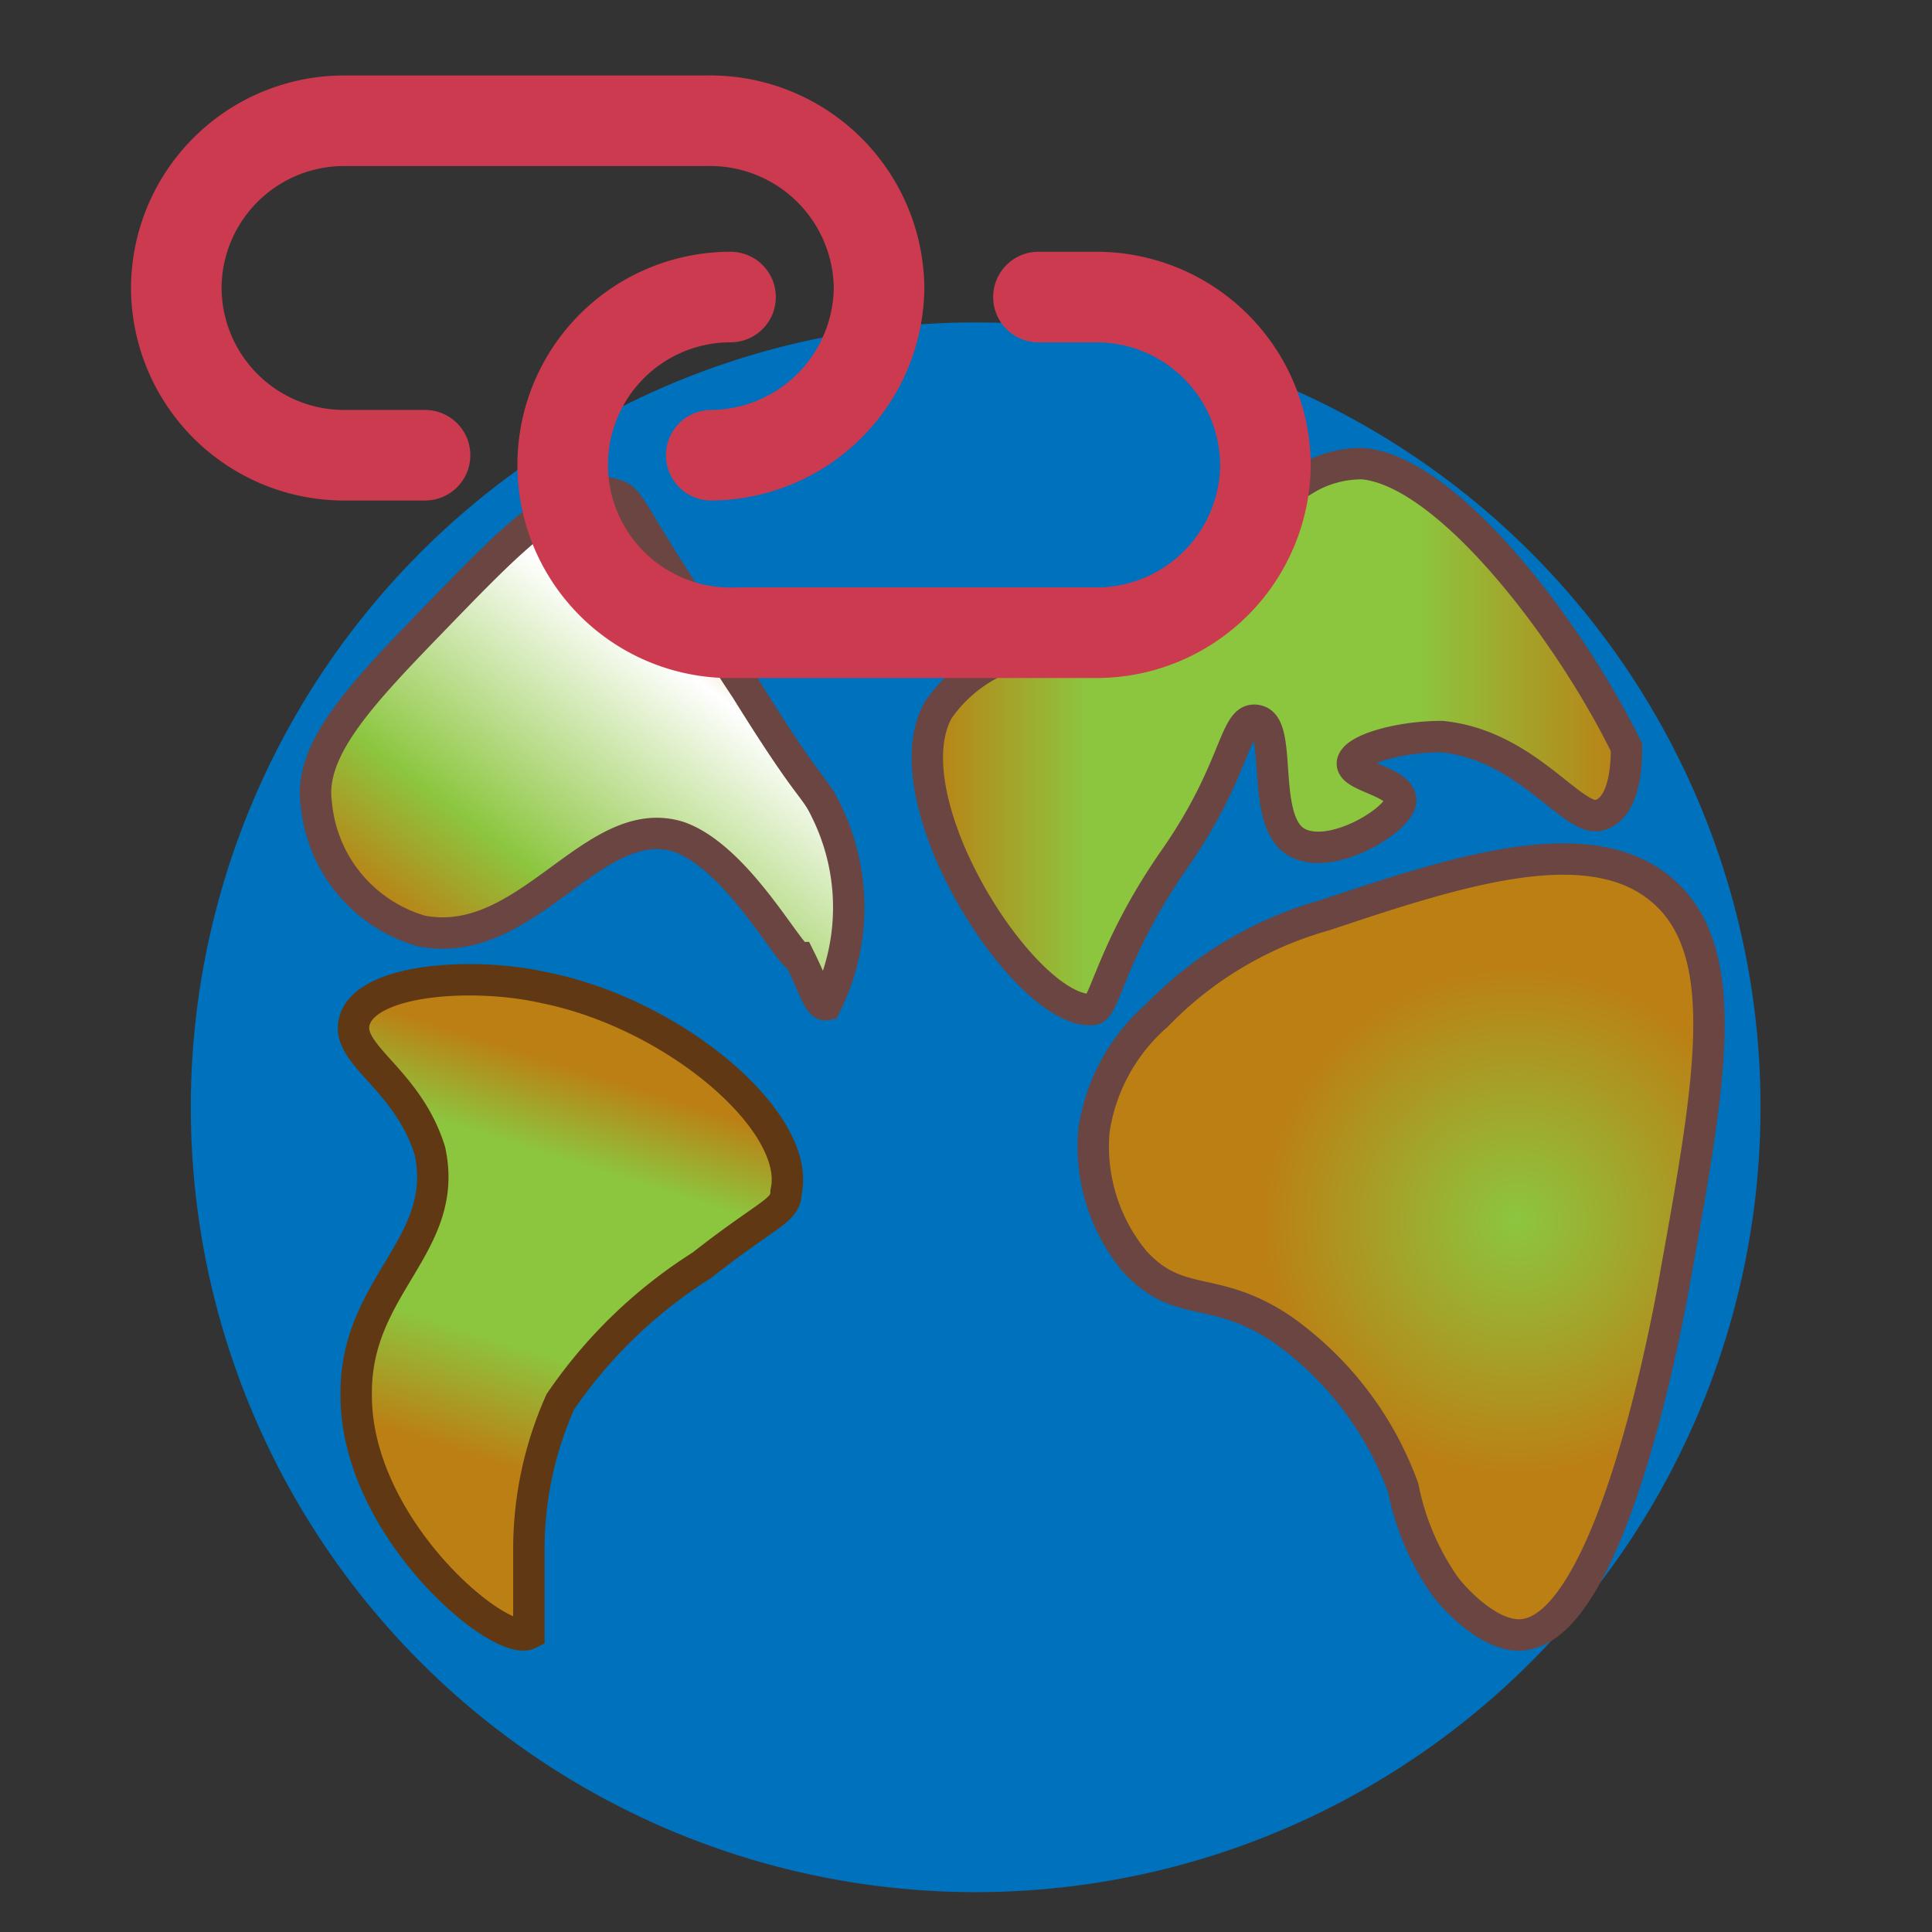 <svg id="Layer_1" data-name="Layer 1" xmlns="http://www.w3.org/2000/svg" xmlns:xlink="http://www.w3.org/1999/xlink" viewBox="0 0 16 16"><rect x="0" y="0" width="16" height="16" fill="#333333" stroke="none"/><defs><style>.cls-1{fill:#0071bc;}.cls-2{stroke:#603813;fill:url(#linear-gradient);}.cls-2,.cls-3,.cls-4,.cls-5,.cls-6{stroke-miterlimit:10;}.cls-2,.cls-3,.cls-4,.cls-5{stroke-width:0.26px;}.cls-3,.cls-4,.cls-5{stroke:#6a4542;}.cls-3{fill:url(#linear-gradient-2);}.cls-4{fill:url(#radial-gradient);}.cls-5{fill:url(#linear-gradient-3);}.cls-6{fill:none;stroke:#cc3a4f;stroke-linecap:round;stroke-width:0.75px;}</style><linearGradient id="linear-gradient" x1="4.82" y1="8.86" x2="3.82" y2="12.03" gradientUnits="userSpaceOnUse"><stop offset="0" stop-color="#bc7f14"/><stop offset="0.23" stop-color="#8cc63f"/><stop offset="0.7" stop-color="#8cc63f"/><stop offset="1" stop-color="#bc7f14"/></linearGradient><linearGradient id="linear-gradient-2" x1="4.06" y1="8.2" x2="6.72" y2="4.69" gradientUnits="userSpaceOnUse"><stop offset="0" stop-color="#bc7f14"/><stop offset="0.23" stop-color="#8cc63f"/><stop offset="0.7" stop-color="#fff"/><stop offset="1" stop-color="#bc7f14"/></linearGradient><radialGradient id="radial-gradient" cx="12.56" cy="10.11" r="2.11" gradientUnits="userSpaceOnUse"><stop offset="0" stop-color="#bc7f14"/><stop offset="0" stop-color="#8cc63f"/><stop offset="1" stop-color="#bc7f14"/></radialGradient><linearGradient id="linear-gradient-3" x1="7.68" y1="6.1" x2="13.48" y2="6.1" xlink:href="#linear-gradient"/></defs><title>application-weblink_dark</title><circle class="cls-1" cx="8.08" cy="9.17" r="6.5"/><path class="cls-2" d="M2.94,8.44c.12-.34,1-.39,1.57-.26,1.09.22,2.13,1.12,2,1.69,0,.16-.14.17-.7.61a4,4,0,0,0-1.17,1.13,3,3,0,0,0-.26,1.18c0,.51,0,.69,0,.74-.24.12-1.45-.89-1.43-2,0-.89.78-1.22.61-2C3.37,8.92,2.84,8.73,2.94,8.44Z"/><path class="cls-3" d="M3.49,7.71c.88.17,1.42-1,2.13-.78.49.17.92,1,1,1,.12.24.16.4.22.39a1.81,1.81,0,0,0,0-1.61c-.1-.21-.12-.13-.66-1-.22-.33-.27-.43-.48-.74-.49-.75-.48-.83-.6-.87-.38-.14-.87.37-1.48,1s-1.07,1.1-1,1.56A1.21,1.21,0,0,0,3.49,7.71Z"/><path class="cls-4" d="M9.58,8.41a1.57,1.57,0,0,0-.52.95,1.49,1.49,0,0,0,.34,1.09c.37.4.66.18,1.22.56a2.76,2.76,0,0,1,1,1.31,2.15,2.15,0,0,0,.35.82c.06.08.34.4.61.4.76,0,1.24-2.65,1.3-3,.29-1.61.48-2.68-.13-3.18s-1.7-.14-2.78.22A3.1,3.1,0,0,0,9.58,8.41Z"/><path class="cls-5" d="M9.05,8.36c-.55.05-1.7-1.73-1.28-2.48a1.2,1.2,0,0,1,.65-.47c.84-.36,1.09-.28,1.51-.61s.39-.53.88-.83a.9.9,0,0,1,.48-.13C12,3.91,13,5.23,13.47,6.19c0,.1,0,.49-.22.56s-.6-.58-1.31-.65c-.36,0-.73.11-.74.22s.38.15.4.3-.58.53-.87.35-.11-.94-.31-1-.16.38-.69,1.14S9.15,8.35,9.05,8.36Z"/><path class="cls-6" d="M3.52,3.77H2.85A1.39,1.39,0,0,1,1.46,2.38h0A1.39,1.39,0,0,1,2.85,1h3A1.4,1.4,0,0,1,7.28,2.38h0A1.4,1.4,0,0,1,5.89,3.77"/><path class="cls-6" d="M8.6,2.46h.49a1.4,1.4,0,0,1,1.39,1.39h0A1.4,1.4,0,0,1,9.09,5.24h-3A1.39,1.39,0,0,1,4.66,3.85h0A1.39,1.39,0,0,1,6.05,2.46"/></svg>